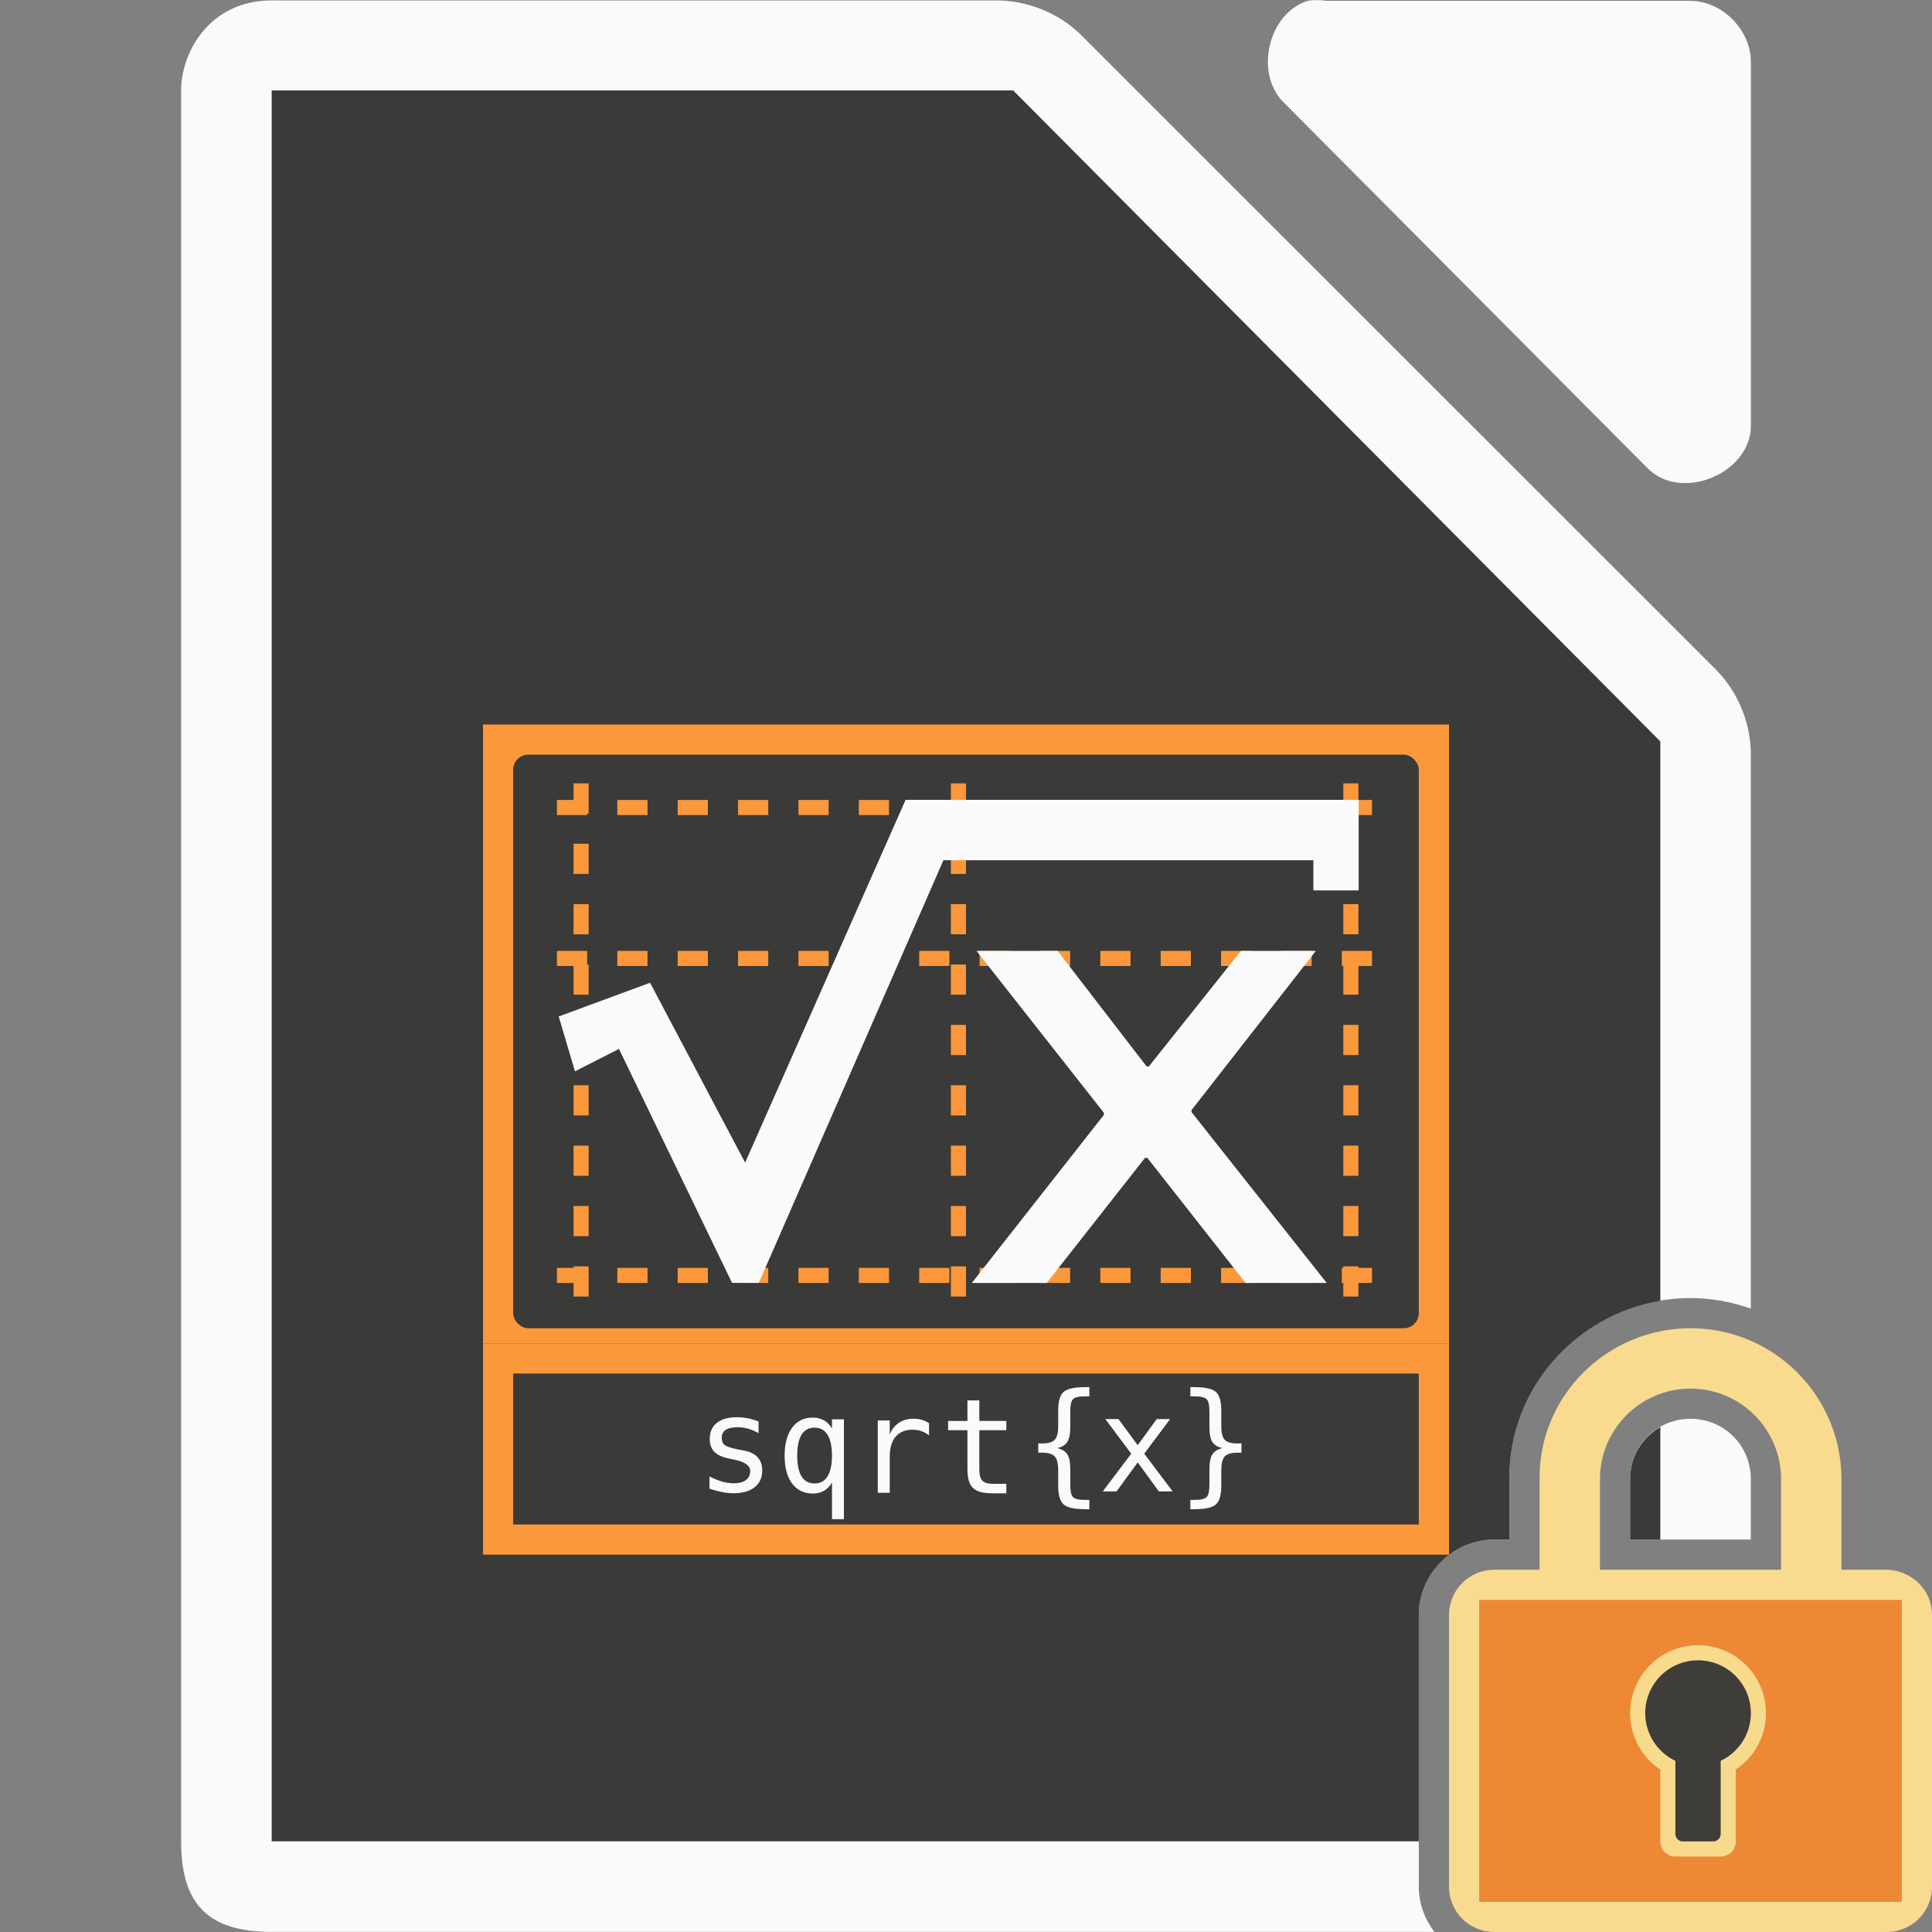<svg viewBox="0 0 128 128" xmlns="http://www.w3.org/2000/svg"><rect x="0" y="0" width="128" height="128" fill="#808080" stroke="none"/><path d="m18 .029c-4.152 0-6.018 3.485-6 5.998v115.969c0 4.188 1.811 5.998 6 5.998h77.035c-.639-.84-1.035-1.871-1.035-2.994v-18c0-2.735 2.265-5 5-5h1v-3.979c-.069-6.628 5.396-12.021 12-12.021 1.402 0 2.745.256 3.998.703v-36.527c.048-2.112-.78-4.23-2.25-5.748l-42.162-42.148c-1.518-1.469-3.638-2.299-5.75-2.25zm94 93.971c-2.233 0-4 1.767-4 4v4h7.998v-4.02c-.011-2.223-1.772-3.98-3.998-3.98z" fill="#fafafa"/><path d="m86.634.055c-2.663.853-3.559 4.906-1.506 6.812l24.095 24.221c2.226 2.122 6.66.306 6.777-2.775v-24.221c-0-2.114-1.913-4.037-4.016-4.037h-24.095c-.415-.064-.84-.064-1.255 0z" fill="#fafafa"/><path d="m18 5.992v2 112 2h2 74v-14.992c0-2.735 2.265-5 5-5h1v-3.979c-.062-5.944 4.331-10.881 10-11.84v-36.189-.875l-.625-.625-41.75-42-.5-.5h-.875-46.25zm92 88.553c-1.196.686-2 1.959-2 3.455v4h2z" fill="#3a3a38"/><path d="m32.001 89h64v14h-64z" fill="#fb983b"/><path d="m32.001 48h64v41h-64z" fill="#fb983b"/><rect fill="#3a3a38" height="38" rx="1" width="60" x="33.999" y="50"/><path d="m33.999 91h60v10h-60z" fill="#3a3a38"/><path d="m89.499 50.5v37m-51-37v37m25-37v37m-28-3h57m-57-21h57m-57-10h57" fill="#fb983b" stroke="#fb983b" stroke-dasharray="1 3" stroke-dashoffset="6.1" stroke-linecap="square"/><g fill="#fafafa"><path d="m60 52.993h30.016v6h-3.002v-2h-24.51l-12.229 28h-1.776l-7.49-15.498-2.917 1.482-1.076-3.634 6.053-2.233 6.297 11.917 10.631-24.034"/><path d="m87.176 63h-4.961l-6.098 7.651h-.155l-5.891-7.651h-5.374l8.439 10.727v.136l-8.749 11.136h4.961l6.511-8.287h.155l6.511 8.287h5.374l-8.956-11.318v-.136z"/><path d="m50.257 94.183v.77c-.225-.131-.452-.23-.681-.295-.228-.066-.461-.099-.698-.099-.357 0-.623.059-.8.175-.174.114-.261.29-.261.526 0 .214.066.374.197.479.131.106.458.208.98.308l.317.06c.391.074.686.223.886.445.203.223.304.512.304.869 0 .474-.168.845-.505 1.113-.337.265-.805.398-1.404.398-.237 0-.485-.026-.745-.077-.26-.049-.541-.123-.843-.223v-.813c.294.151.575.265.843.342.268.074.522.111.762.111.348 0 .618-.07.809-.21.191-.143.287-.341.287-.595 0-.365-.35-.618-1.049-.758l-.034-.01-.295-.06c-.454-.089-.785-.237-.993-.445-.208-.211-.313-.498-.313-.86 0-.459.156-.813.467-1.061.311-.251.755-.377 1.331-.377.257 0 .504.024.74.073.237.046.469.116.698.21"/><path d="m52.818 96.434c0 .611.096 1.071.287 1.382.194.311.481.467.86.467.38 0 .666-.155.86-.467.197-.314.295-.775.295-1.382 0-.608-.098-1.067-.295-1.378-.194-.314-.481-.471-.86-.471-.38 0-.666.155-.86.467-.191.311-.287.772-.287 1.383m2.303 1.78c-.128.237-.302.419-.522.548-.217.126-.469.188-.758.188-.574 0-1.027-.221-1.361-.663-.331-.445-.497-1.057-.497-1.836 0-.793.166-1.414.497-1.862.331-.448.785-.672 1.361-.672.285 0 .536.063.753.188.22.123.395.302.526.539v-.612h.792v6.617h-.792z"/><path d="m61.551 95.099c-.168-.131-.34-.227-.514-.287-.174-.06-.365-.09-.574-.09-.491 0-.866.154-1.126.462-.26.308-.39.753-.39 1.335v2.384h-.792v-4.794h.792v.937c.131-.34.332-.599.604-.779.274-.183.598-.274.972-.274.194 0 .375.024.544.073.168.049.33.124.484.227v.805"/><path d="m64.883 92.78v1.361h1.789v.612h-1.789v2.602c0 .354.067.601.201.741.134.14.368.21.702.21h.886v.629h-.963c-.591 0-1.007-.118-1.25-.355-.243-.237-.364-.645-.364-1.224v-2.602h-1.28v-.612h1.28v-1.361z"/><path d="m72.172 99.373v.616h-.274c-.711 0-1.187-.105-1.43-.317-.24-.211-.36-.632-.36-1.263v-1.023c-0-.431-.077-.729-.231-.894-.151-.166-.427-.248-.826-.248h-.265v-.612h.265c.402 0 .679-.081.83-.244.151-.163.227-.458.227-.886v-1.027c-0-.63.12-1.05.36-1.258.243-.211.719-.317 1.43-.317h.274v.612h-.3c-.4 0-.661.063-.783.188-.12.123-.18.387-.18.792v1.061c0 .448-.066.773-.197.976-.128.203-.35.34-.663.411.317.077.539.217.668.419s.193.526.193.972v1.061c0 .408.06.673.18.796.123.123.384.184.783.184z"/><path d="m77.524 94.016-1.716 2.294 1.883 2.499h-.912l-1.404-1.922-1.4 1.922h-.912l1.883-2.499-1.716-2.294h.873l1.271 1.733 1.263-1.733z"/><path d="m78.864 99.373h.291c.402 0 .665-.063.788-.188.123-.126.184-.39.184-.792v-1.061c0-.445.064-.769.193-.972.128-.203.351-.342.668-.419-.314-.071-.537-.208-.668-.411-.128-.203-.193-.528-.193-.976v-1.061c0-.402-.061-.666-.184-.792-.123-.126-.385-.188-.788-.188h-.291v-.612h.265c.71 0 1.186.106 1.425.317.24.208.36.628.36 1.258v1.027c0 .428.076.723.227.886.154.163.432.244.835.244h.274v.612h-.274c-.402 0-.681.083-.835.248-.151.166-.227.464-.227.894v1.023c0 .631-.12 1.052-.36 1.263-.24.211-.715.317-1.425.317h-.265z"/></g><path d="m112 88c-5.523 0-10.057 4.477-10 10v6h-3c-1.662 0-3 1.338-3 3v18c0 1.662 1.338 3 3 3h26c1.662 0 3-1.338 3-3v-18c0-1.662-1.339-2.958-3-3h-3v-6c0-5.523-4.477-10-10-10zm0 4c3.314 0 6 2.686 6 6v6h-12v-6c0-3.314 2.686-6 6-6z" fill="#f8db8f"/><g fill-opacity=".979"><path d="m98 106h28v20h-28z" fill="#ed8733"/><path d="m112.5 109a4.5 4.5 0 0 0 -4.5 4.5 4.5 4.5 0 0 0 2 3.74v4.76c0 .554.446 1 1 1h3c.554 0 1-.446 1-1v-4.762a4.5 4.5 0 0 0 2-3.738 4.5 4.5 0 0 0 -4.5-4.5z" fill="#f8db8f"/><path d="m112.5 110a3.5 3.5 0 0 0 -3.5 3.5 3.5 3.5 0 0 0 2 3.158v4.842c0 .277.223.5.5.5h2c.277 0 .5-.223.5-.5v-4.842a3.5 3.5 0 0 0 2-3.158 3.5 3.5 0 0 0 -3.5-3.5z" fill="#3a3a38"/></g></svg>